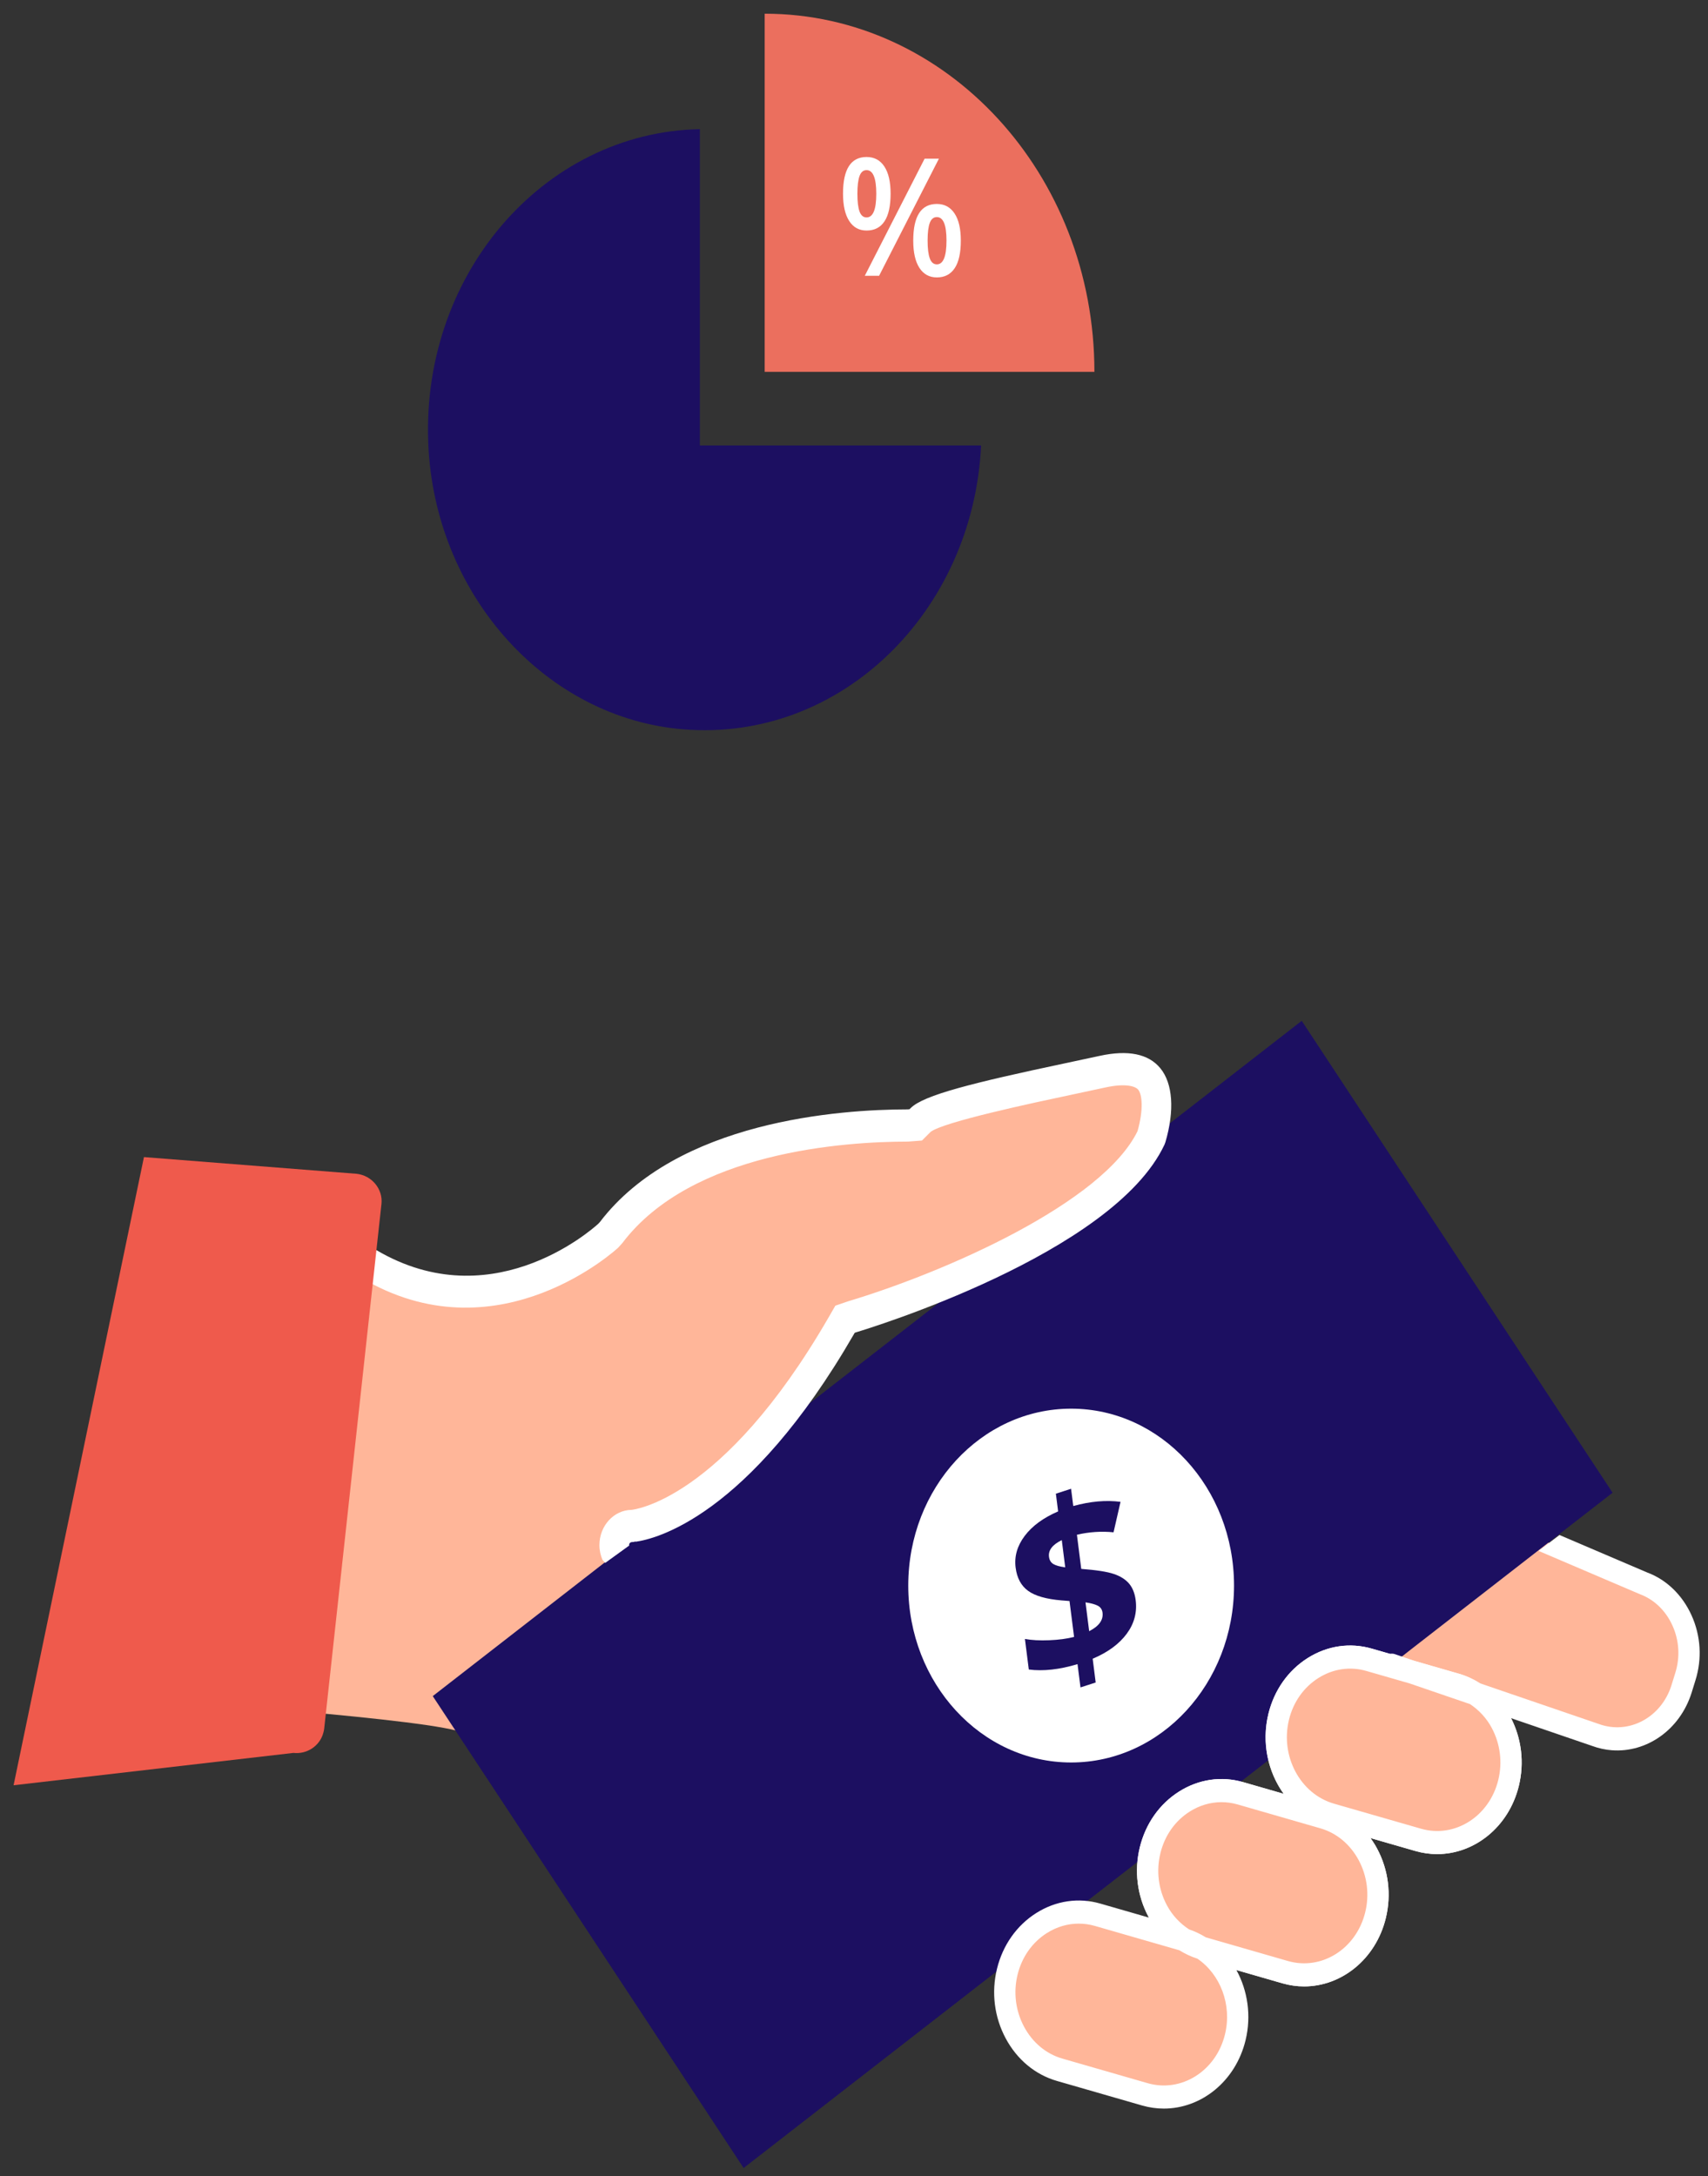 <svg width="124" height="158" viewBox="0 0 124 158" fill="none" xmlns="http://www.w3.org/2000/svg">
<rect x="0" y="0" width="124" height="158" fill="#333333" stroke="none"/>
<path d="M79.454 26.995C79.454 12.635 68.736 0.994 55.515 0.994V26.995H79.454Z" fill="#EB6F5E"/>
<path d="M50.812 32.339V9.377C39.42 9.591 30.337 20.094 31.119 32.7C31.782 43.405 39.737 52.131 49.586 52.947C61.035 53.896 70.652 44.416 71.228 32.339H50.812Z" fill="#1C0F61"/>
<path d="M64.657 14.056C64.657 14.948 64.51 15.618 64.215 16.066C63.921 16.514 63.486 16.737 62.912 16.737C62.369 16.737 61.948 16.506 61.651 16.042C61.352 15.579 61.203 14.917 61.203 14.056C61.203 12.284 61.773 11.398 62.912 11.398C63.471 11.398 63.903 11.628 64.204 12.088C64.506 12.547 64.657 13.203 64.657 14.056ZM62.247 14.068C62.247 14.646 62.299 15.076 62.403 15.359C62.506 15.642 62.676 15.784 62.912 15.784C63.382 15.784 63.618 15.212 63.618 14.068C63.618 12.924 63.382 12.352 62.912 12.352C62.676 12.352 62.506 12.494 62.403 12.777C62.299 13.06 62.247 13.49 62.247 14.068ZM68.164 11.521L63.821 20.023H62.783L67.126 11.521H68.164ZM69.755 17.465C69.755 18.356 69.607 19.025 69.31 19.471C69.014 19.917 68.582 20.14 68.014 20.14C67.471 20.14 67.05 19.91 66.75 19.45C66.451 18.991 66.301 18.329 66.301 17.465C66.301 15.693 66.872 14.807 68.014 14.807C68.564 14.807 68.991 15.035 69.297 15.493C69.602 15.95 69.755 16.607 69.755 17.465ZM67.344 17.465C67.344 18.042 67.397 18.474 67.503 18.761C67.608 19.048 67.779 19.192 68.014 19.192C68.482 19.192 68.715 18.616 68.715 17.465C68.715 16.328 68.482 15.76 68.014 15.76C67.779 15.76 67.608 15.9 67.503 16.179C67.397 16.458 67.344 16.887 67.344 17.465Z" fill="white"/>
<path d="M83.436 78.332C82.705 77.44 81.194 77.552 80.053 77.8C79.248 77.977 78.382 78.161 77.488 78.35C73.842 79.122 67.738 80.415 66.849 81.301L66.483 81.666L65.915 81.71C61.203 81.71 49.668 82.47 44.349 89.506L44.175 89.697C44.107 89.761 35.222 97.997 25.412 90.867C25.235 90.739 25.112 90.564 25.017 90.374L24.963 90.896L24.913 91.39L21.538 124.225C27.381 124.744 32.758 125.338 33.647 125.822C33.765 125.886 34.011 125.862 34.345 125.778L32.71 123.288L45.381 113.467L45.401 113.452C44.929 113.249 44.594 112.754 44.594 112.17C44.594 111.411 45.157 110.793 45.855 110.785C45.999 110.779 52.932 110.35 61.081 96.24L61.348 95.777L61.886 95.592C68.166 93.711 80.767 88.571 83.583 82.568C84.132 80.698 84.078 79.116 83.436 78.332Z" fill="#FFB699"/>
<path d="M111.817 111.744L119.29 114.937C121.848 115.883 123.234 118.935 122.357 121.719L122.077 122.623C121.201 125.404 118.391 126.906 115.828 125.956L101.024 120.887" fill="#FFB699"/>
<path d="M53.987 157.396L31.418 123.136L45.204 112.423L94.505 74.111L117.073 108.371L53.987 157.396Z" fill="#1C0F61"/>
<path d="M92.834 124.631C93.59 121.537 96.542 119.676 99.391 120.497L105.712 122.319C108.564 123.14 110.276 126.342 109.52 129.44C108.764 132.534 105.816 134.393 102.963 133.572L96.642 131.752C93.794 130.928 92.078 127.726 92.834 124.631Z" fill="#FFB699"/>
<path d="M104.336 134.607C103.817 134.607 103.29 134.535 102.765 134.384L96.444 132.564C93.174 131.618 91.221 127.963 92.087 124.417V124.416C92.506 122.704 93.519 121.267 94.94 120.371C96.361 119.475 98.011 119.232 99.589 119.687L105.91 121.509C107.488 121.964 108.813 123.064 109.637 124.605C110.462 126.147 110.685 127.941 110.267 129.656C109.538 132.634 107.05 134.607 104.336 134.607ZM93.58 124.847C92.932 127.5 94.395 130.235 96.841 130.943L103.161 132.762C105.608 133.467 108.125 131.88 108.773 129.226C109.086 127.944 108.919 126.603 108.301 125.448C107.685 124.293 106.694 123.471 105.514 123.131L99.192 121.308C98.015 120.969 96.778 121.151 95.715 121.822C94.651 122.493 93.893 123.567 93.58 124.847Z" fill="white"/>
<path d="M92.834 124.631C93.59 121.537 96.543 119.675 99.391 120.497L105.712 122.319C108.565 123.14 110.276 126.342 109.52 129.44C108.764 132.534 105.816 134.393 102.963 133.572L96.642 131.752C93.794 130.928 92.078 127.727 92.834 124.631Z" fill="#FFB699"/>
<path d="M83.497 134.326C84.253 131.23 87.201 129.369 90.049 130.19L96.053 131.921C98.906 132.743 100.618 135.947 99.862 139.043C99.105 142.136 96.153 143.998 93.305 143.177L87.3 141.445C84.452 140.624 82.74 137.42 83.497 134.326Z" fill="#FFB699"/>
<path d="M94.679 144.212C94.159 144.212 93.632 144.139 93.107 143.988L87.102 142.256C85.525 141.802 84.203 140.702 83.379 139.159C82.555 137.617 82.332 135.824 82.75 134.112C83.169 132.398 84.182 130.961 85.6 130.065C87.02 129.169 88.669 128.925 90.247 129.38L96.251 131.111C97.83 131.566 99.154 132.666 99.978 134.208C100.803 135.751 101.026 137.544 100.608 139.258C99.879 142.238 97.392 144.211 94.679 144.212ZM88.678 130.835C87.88 130.835 87.09 131.065 86.377 131.515C85.314 132.186 84.556 133.261 84.243 134.542V134.543C83.93 135.822 84.098 137.163 84.715 138.318C85.332 139.473 86.32 140.295 87.498 140.635L93.503 142.367C95.953 143.071 98.466 141.484 99.115 138.828C99.428 137.547 99.26 136.206 98.643 135.051C98.025 133.896 97.036 133.072 95.856 132.733L89.85 131.001C89.463 130.89 89.07 130.835 88.678 130.835ZM83.497 134.327H83.504H83.497Z" fill="white"/>
<path d="M83.497 134.326C84.253 131.23 87.201 129.369 90.049 130.19L96.053 131.921C98.906 132.743 100.618 135.947 99.862 139.043C99.105 142.136 96.153 143.998 93.305 143.177L87.3 141.445C84.452 140.624 82.74 137.42 83.497 134.326Z" fill="#FFB699"/>
<path d="M73.127 143.145C73.883 140.049 76.836 138.187 79.684 139.009L85.869 140.792C88.722 141.615 90.434 144.817 89.678 147.916C88.922 151.009 85.974 152.868 83.121 152.047L76.935 150.264C74.083 149.445 72.371 146.238 73.127 143.145Z" fill="#FFB699"/>
<path d="M77.764 127.955C84.295 127.955 89.59 122.205 89.59 115.111C89.59 108.018 84.295 102.268 77.764 102.268C71.233 102.268 65.939 108.018 65.939 115.111C65.939 122.205 71.233 127.955 77.764 127.955Z" fill="white"/>
<path d="M82.449 116.168C82.562 117.059 82.344 117.875 81.796 118.615C81.248 119.356 80.424 119.959 79.328 120.424L79.546 122.148L78.443 122.505L78.228 120.815C76.915 121.21 75.736 121.341 74.691 121.206L74.409 118.987C74.906 119.077 75.495 119.109 76.177 119.08C76.857 119.053 77.458 118.972 77.978 118.84L77.646 116.234L77.079 116.189C75.961 116.096 75.147 115.864 74.64 115.494C74.132 115.125 73.83 114.562 73.734 113.806C73.63 112.992 73.85 112.226 74.393 111.505C74.935 110.784 75.744 110.191 76.819 109.727L76.656 108.441L77.759 108.084L77.919 109.336C79.154 108.996 80.298 108.894 81.35 109.033L80.843 111.244C79.96 111.156 79.073 111.215 78.184 111.421L78.498 113.901C79.598 113.983 80.389 114.107 80.871 114.271C81.353 114.436 81.721 114.671 81.975 114.974C82.228 115.277 82.386 115.676 82.449 116.168ZM76.157 113.022C76.188 113.268 76.296 113.445 76.48 113.552C76.664 113.659 76.949 113.737 77.335 113.787L77.085 111.811C76.406 112.143 76.097 112.545 76.157 113.022ZM80.043 117.078C80.012 116.843 79.895 116.673 79.692 116.57C79.489 116.467 79.194 116.387 78.807 116.331L79.073 118.423C79.787 118.059 80.11 117.611 80.043 117.078Z" fill="#1C0F61"/>
<path d="M84.24 77.554L84.239 77.554C83.382 76.508 81.901 76.206 79.84 76.654C79.037 76.831 78.174 77.014 77.273 77.204C70.614 78.615 67.061 79.502 66.122 80.439L66.032 80.529L65.875 80.541C60.995 80.546 49.158 81.359 43.549 88.722L43.443 88.838C42.831 89.395 35.412 95.853 26.937 90.52L26.681 93.029C36.389 98.422 44.792 90.662 44.881 90.579L45.18 90.248C50.208 83.597 61.356 82.879 65.915 82.879L66.934 82.802L67.559 82.178C68.459 81.453 75.162 80.033 77.694 79.497C78.59 79.307 79.459 79.123 80.265 78.946C81.665 78.641 82.415 78.843 82.632 79.109C82.923 79.464 83.027 80.554 82.585 82.12C80.048 87.323 68.668 92.347 61.562 94.477L60.647 94.791L60.169 95.619C52.419 109.038 45.869 109.613 45.844 109.616C44.562 109.631 43.518 110.776 43.518 112.17C43.518 112.555 43.6 112.923 43.745 113.255L43.939 113.466L45.692 112.197C45.678 112.185 45.671 112.176 45.671 112.17C45.671 112.052 45.758 111.955 45.896 111.953C45.916 111.952 45.968 111.949 46.045 111.941L46.091 111.908L46.14 111.929C47.509 111.747 54.298 110.184 61.993 96.861L62.051 96.76L62.172 96.718C62.931 96.491 80.808 91.057 84.542 83.098L84.608 82.922C85.283 80.621 85.15 78.665 84.24 77.554Z" fill="white"/>
<path d="M25.892 85.217L10.451 84.004L0.986 129.609L21.302 127.26C22.31 127.373 23.226 126.733 23.472 125.806C23.496 125.714 23.522 125.621 23.533 125.524L23.757 123.471L27.074 93.079L27.35 90.555L27.694 87.406C27.809 86.328 27.001 85.341 25.892 85.217Z" fill="#EF5A4C"/>
<path d="M122.806 117.272C122.134 115.785 120.973 114.673 119.572 114.156L113.218 111.441L111.696 112.593L119.041 115.731C120.084 116.117 120.929 116.927 121.419 118.012C121.91 119.095 121.984 120.316 121.625 121.452L121.347 122.351C120.606 124.704 118.235 125.96 116.06 125.156L107.429 122.201C106.958 121.902 106.451 121.665 105.91 121.51L102.759 120.601L101.257 120.087C101.138 120.047 101.02 120.047 100.905 120.067L99.589 119.688C98.011 119.232 96.362 119.475 94.94 120.372C93.519 121.267 92.507 122.704 92.087 124.417V124.417C91.575 126.513 92.054 128.643 93.202 130.233L90.247 129.381C88.669 128.926 87.02 129.17 85.6 130.066C84.182 130.962 83.169 132.399 82.75 134.113C82.332 135.825 82.555 137.618 83.379 139.16C83.39 139.18 83.403 139.198 83.413 139.217L79.882 138.199C78.306 137.744 76.654 137.987 75.233 138.884C73.813 139.78 72.8 141.217 72.381 142.931C71.962 144.646 72.186 146.44 73.012 147.983C73.837 149.525 75.16 150.623 76.737 151.076L82.923 152.859C83.448 153.01 83.975 153.082 84.494 153.082C87.208 153.082 89.696 151.11 90.424 148.132C90.863 146.334 90.576 144.511 89.764 143.025L93.107 143.989C93.632 144.14 94.159 144.213 94.679 144.213C97.392 144.212 99.879 142.239 100.608 139.259C101.027 137.545 100.803 135.752 99.978 134.209C99.833 133.937 99.667 133.685 99.492 133.441L102.766 134.384C103.29 134.535 103.818 134.607 104.336 134.607C107.05 134.607 109.538 132.634 110.267 129.657C110.674 127.989 110.469 126.249 109.7 124.737L115.578 126.75C116.056 126.927 116.54 127.031 117.021 127.067C119.533 127.255 121.955 125.601 122.81 122.89L123.088 121.991C123.578 120.434 123.478 118.758 122.806 117.272ZM88.931 147.702C88.283 150.355 85.762 151.942 83.319 151.237L77.133 149.454C75.954 149.116 74.965 148.294 74.347 147.14C73.729 145.984 73.561 144.643 73.874 143.362V143.361C74.187 142.081 74.945 141.006 76.009 140.334C76.724 139.884 77.514 139.654 78.314 139.654C78.705 139.654 79.099 139.709 79.486 139.82L85.624 141.59C86.033 141.845 86.47 142.05 86.931 142.198C88.59 143.329 89.459 145.542 88.931 147.702ZM99.115 138.829C98.466 141.485 95.953 143.072 93.503 142.368L87.541 140.649C87.163 140.413 86.757 140.219 86.326 140.072C85.672 139.645 85.111 139.06 84.715 138.319C84.098 137.164 83.931 135.823 84.244 134.544V134.543C84.556 133.262 85.314 132.187 86.377 131.516C87.09 131.066 87.88 130.836 88.678 130.836C89.07 130.836 89.464 130.891 89.85 131.002L95.856 132.734C97.036 133.073 98.025 133.897 98.643 135.052C99.26 136.207 99.428 137.548 99.115 138.829ZM108.774 129.226C108.125 131.88 105.608 133.468 103.161 132.762L96.841 130.943C94.395 130.235 92.932 127.501 93.58 124.847C93.893 123.568 94.651 122.493 95.715 121.822C96.779 121.151 98.015 120.969 99.192 121.309L102.326 122.212L106.723 123.717C107.363 124.144 107.912 124.72 108.302 125.448C108.919 126.603 109.087 127.945 108.774 129.226Z" fill="white"/>
</svg>
